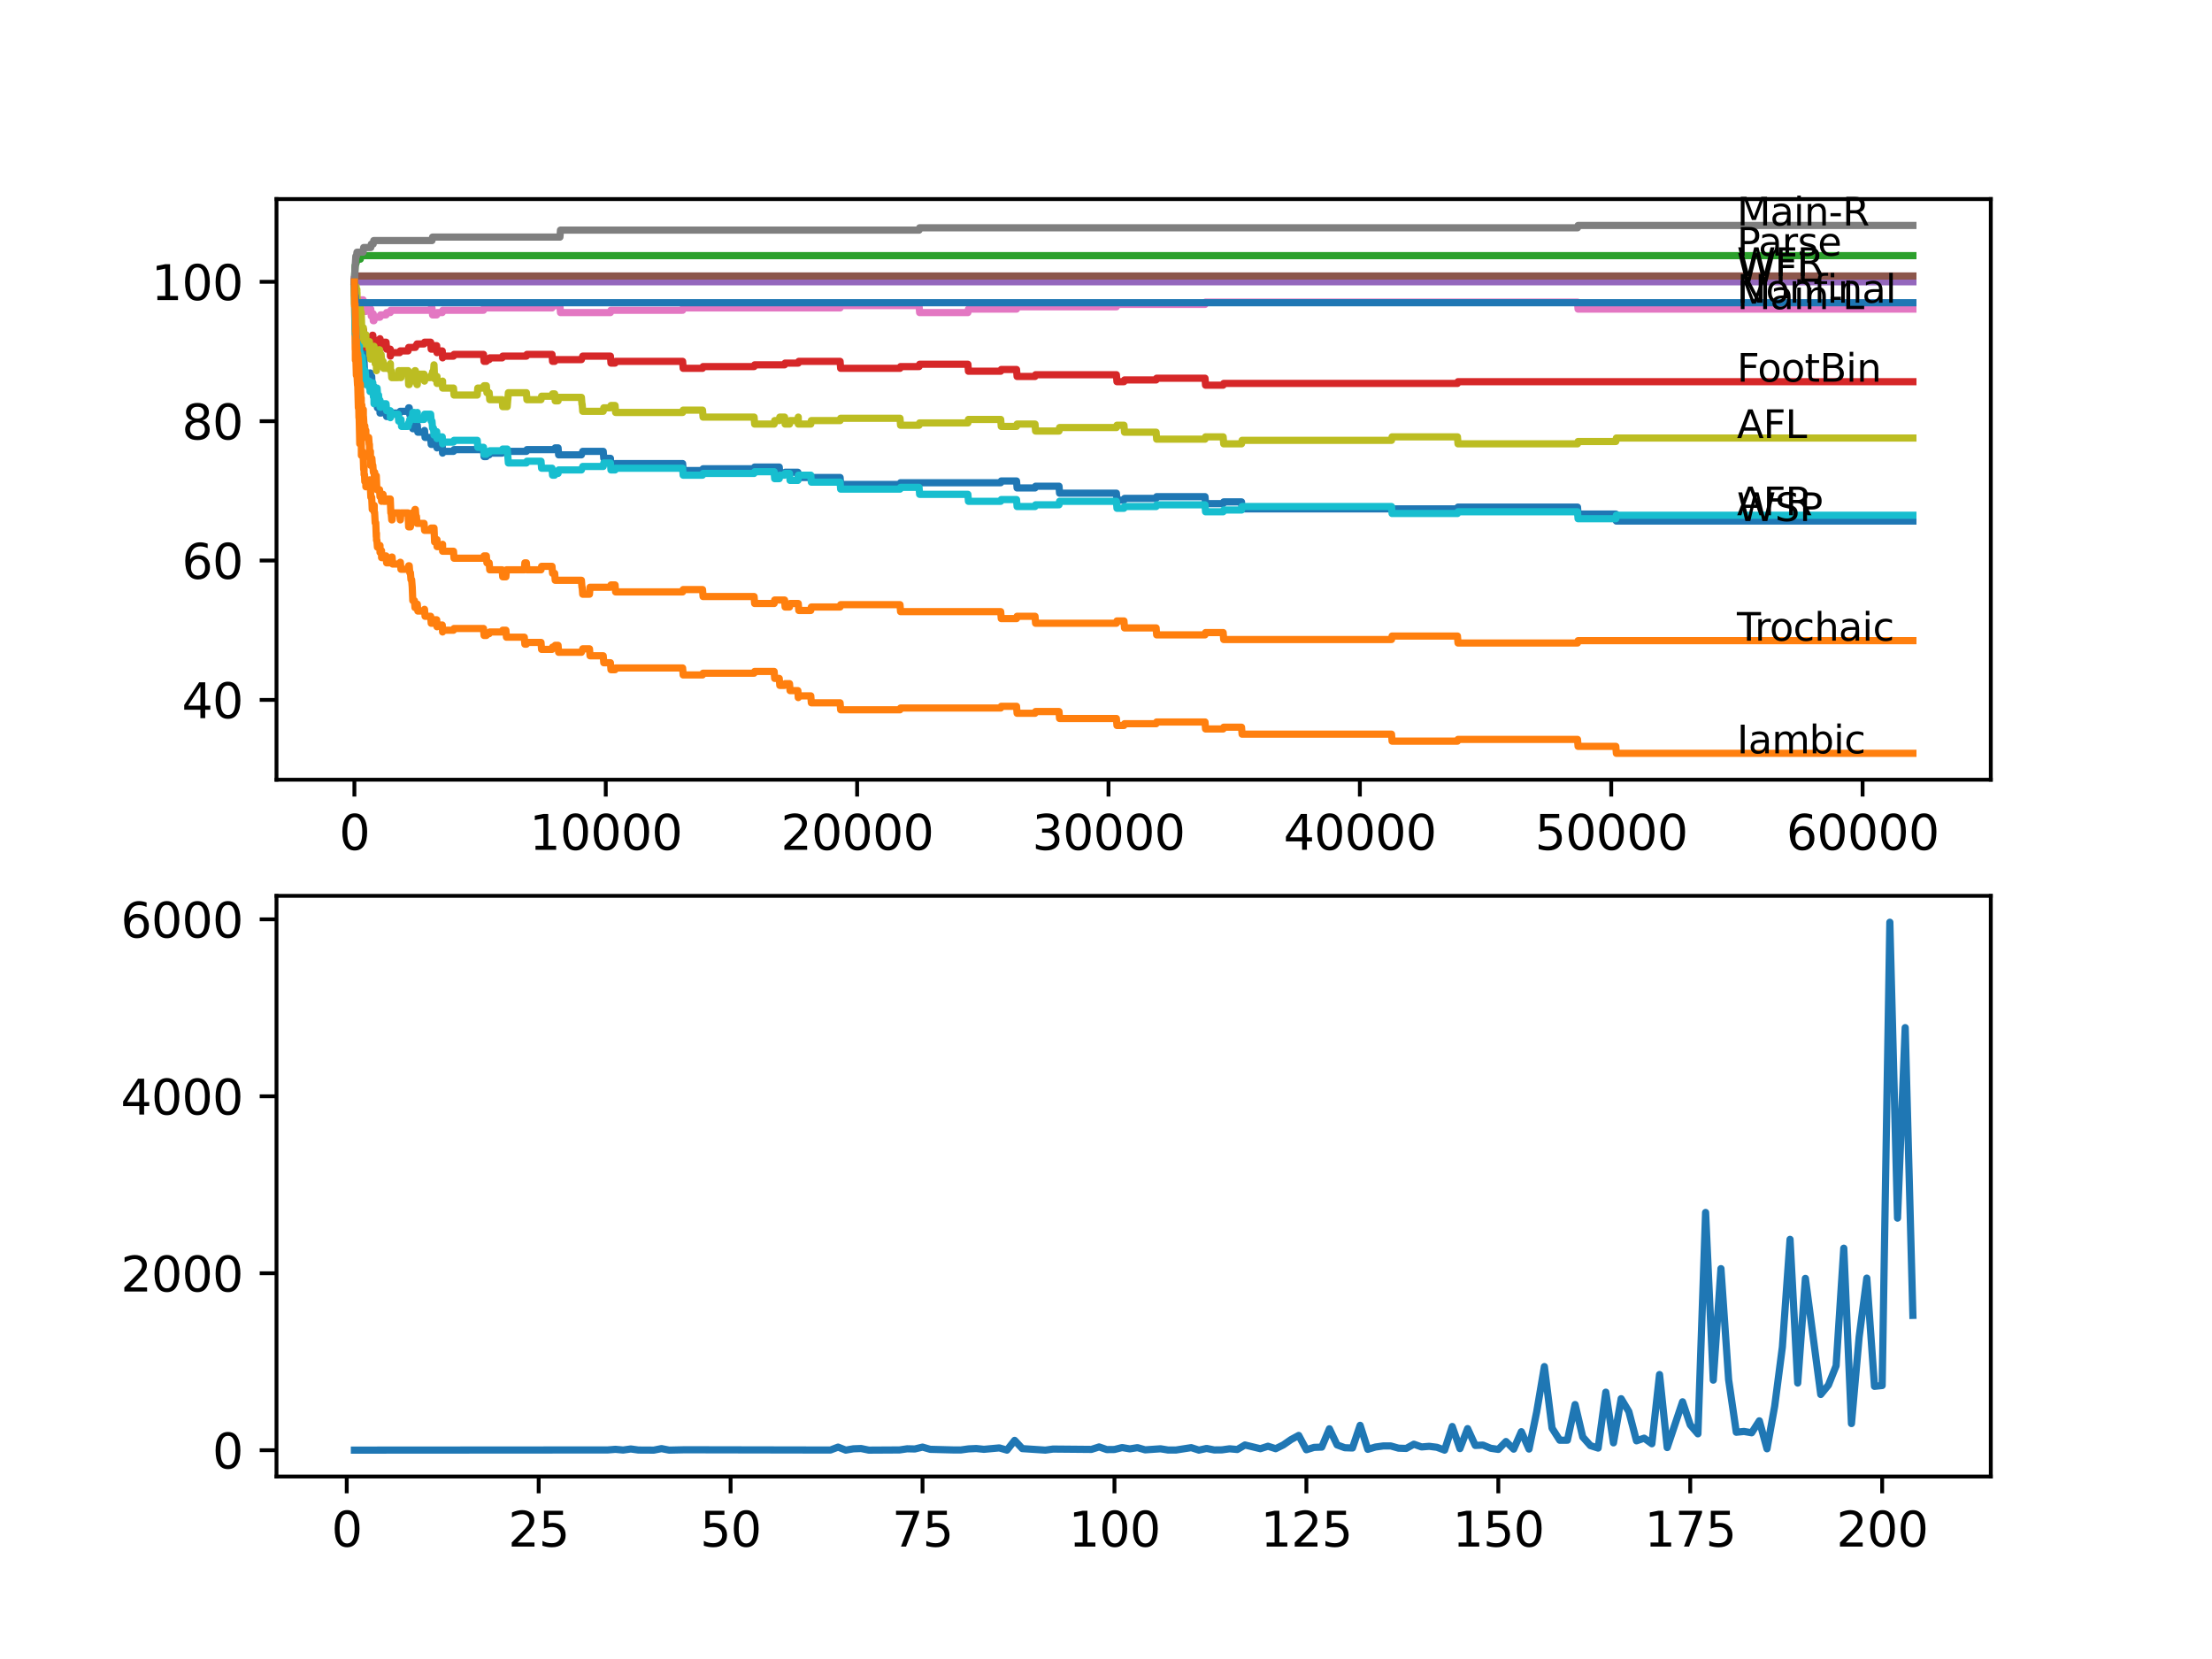 <?xml version="1.0" encoding="utf-8" standalone="no"?>
<!DOCTYPE svg PUBLIC "-//W3C//DTD SVG 1.1//EN"
  "http://www.w3.org/Graphics/SVG/1.1/DTD/svg11.dtd">
<svg xmlns:xlink="http://www.w3.org/1999/xlink" width="460.8pt" height="345.6pt" viewBox="0 0 460.8 345.6" xmlns="http://www.w3.org/2000/svg" version="1.1">
 <defs>
  <style type="text/css">*{stroke-linejoin: round; stroke-linecap: butt}</style>
 </defs>
 <g id="figure_1">
  <g id="patch_1">
   <path d="M 0 345.6 
L 460.8 345.6 
L 460.8 0 
L 0 0 
z
" style="fill: #ffffff"/>
  </g>
  <g id="axes_1">
   <g id="patch_2">
    <path d="M 57.6 162.432 
L 414.72 162.432 
L 414.72 41.472 
L 57.6 41.472 
z
" style="fill: #ffffff"/>
   </g>
   <g id="matplotlib.axis_1">
    <g id="xtick_1">
     <g id="line2d_1">
      <defs>
       <path id="mf2b08be4f3" d="M 0 0 
L 0 3.5 
" style="stroke: #000000; stroke-width: 0.8"/>
      </defs>
      <g>
       <use xlink:href="#mf2b08be4f3" x="73.827" y="162.432" style="stroke: #000000; stroke-width: 0.8"/>
      </g>
     </g>
     <g id="text_1">
      <!-- 0 -->
      <g transform="translate(70.646 177.03)scale(0.1 -0.1)">
       <defs>
        <path id="DejaVuSans-30" d="M 2034 4250 
Q 1547 4250 1301 3770 
Q 1056 3291 1056 2328 
Q 1056 1369 1301 889 
Q 1547 409 2034 409 
Q 2525 409 2770 889 
Q 3016 1369 3016 2328 
Q 3016 3291 2770 3770 
Q 2525 4250 2034 4250 
z
M 2034 4750 
Q 2819 4750 3233 4129 
Q 3647 3509 3647 2328 
Q 3647 1150 3233 529 
Q 2819 -91 2034 -91 
Q 1250 -91 836 529 
Q 422 1150 422 2328 
Q 422 3509 836 4129 
Q 1250 4750 2034 4750 
z
" transform="scale(0.016)"/>
       </defs>
       <use xlink:href="#DejaVuSans-30"/>
      </g>
     </g>
    </g>
    <g id="xtick_2">
     <g id="line2d_2">
      <g>
       <use xlink:href="#mf2b08be4f3" x="126.192" y="162.432" style="stroke: #000000; stroke-width: 0.8"/>
      </g>
     </g>
     <g id="text_2">
      <!-- 10000 -->
      <g transform="translate(110.286 177.03)scale(0.1 -0.1)">
       <defs>
        <path id="DejaVuSans-31" d="M 794 531 
L 1825 531 
L 1825 4091 
L 703 3866 
L 703 4441 
L 1819 4666 
L 2450 4666 
L 2450 531 
L 3481 531 
L 3481 0 
L 794 0 
L 794 531 
z
" transform="scale(0.016)"/>
       </defs>
       <use xlink:href="#DejaVuSans-31"/>
       <use xlink:href="#DejaVuSans-30" x="63.623"/>
       <use xlink:href="#DejaVuSans-30" x="127.246"/>
       <use xlink:href="#DejaVuSans-30" x="190.869"/>
       <use xlink:href="#DejaVuSans-30" x="254.492"/>
      </g>
     </g>
    </g>
    <g id="xtick_3">
     <g id="line2d_3">
      <g>
       <use xlink:href="#mf2b08be4f3" x="178.556" y="162.432" style="stroke: #000000; stroke-width: 0.8"/>
      </g>
     </g>
     <g id="text_3">
      <!-- 20000 -->
      <g transform="translate(162.65 177.03)scale(0.1 -0.1)">
       <defs>
        <path id="DejaVuSans-32" d="M 1228 531 
L 3431 531 
L 3431 0 
L 469 0 
L 469 531 
Q 828 903 1448 1529 
Q 2069 2156 2228 2338 
Q 2531 2678 2651 2914 
Q 2772 3150 2772 3378 
Q 2772 3750 2511 3984 
Q 2250 4219 1831 4219 
Q 1534 4219 1204 4116 
Q 875 4013 500 3803 
L 500 4441 
Q 881 4594 1212 4672 
Q 1544 4750 1819 4750 
Q 2544 4750 2975 4387 
Q 3406 4025 3406 3419 
Q 3406 3131 3298 2873 
Q 3191 2616 2906 2266 
Q 2828 2175 2409 1742 
Q 1991 1309 1228 531 
z
" transform="scale(0.016)"/>
       </defs>
       <use xlink:href="#DejaVuSans-32"/>
       <use xlink:href="#DejaVuSans-30" x="63.623"/>
       <use xlink:href="#DejaVuSans-30" x="127.246"/>
       <use xlink:href="#DejaVuSans-30" x="190.869"/>
       <use xlink:href="#DejaVuSans-30" x="254.492"/>
      </g>
     </g>
    </g>
    <g id="xtick_4">
     <g id="line2d_4">
      <g>
       <use xlink:href="#mf2b08be4f3" x="230.921" y="162.432" style="stroke: #000000; stroke-width: 0.8"/>
      </g>
     </g>
     <g id="text_4">
      <!-- 30000 -->
      <g transform="translate(215.015 177.03)scale(0.1 -0.1)">
       <defs>
        <path id="DejaVuSans-33" d="M 2597 2516 
Q 3050 2419 3304 2112 
Q 3559 1806 3559 1356 
Q 3559 666 3084 287 
Q 2609 -91 1734 -91 
Q 1441 -91 1130 -33 
Q 819 25 488 141 
L 488 750 
Q 750 597 1062 519 
Q 1375 441 1716 441 
Q 2309 441 2620 675 
Q 2931 909 2931 1356 
Q 2931 1769 2642 2001 
Q 2353 2234 1838 2234 
L 1294 2234 
L 1294 2753 
L 1863 2753 
Q 2328 2753 2575 2939 
Q 2822 3125 2822 3475 
Q 2822 3834 2567 4026 
Q 2313 4219 1838 4219 
Q 1578 4219 1281 4162 
Q 984 4106 628 3988 
L 628 4550 
Q 988 4650 1302 4700 
Q 1616 4750 1894 4750 
Q 2613 4750 3031 4423 
Q 3450 4097 3450 3541 
Q 3450 3153 3228 2886 
Q 3006 2619 2597 2516 
z
" transform="scale(0.016)"/>
       </defs>
       <use xlink:href="#DejaVuSans-33"/>
       <use xlink:href="#DejaVuSans-30" x="63.623"/>
       <use xlink:href="#DejaVuSans-30" x="127.246"/>
       <use xlink:href="#DejaVuSans-30" x="190.869"/>
       <use xlink:href="#DejaVuSans-30" x="254.492"/>
      </g>
     </g>
    </g>
    <g id="xtick_5">
     <g id="line2d_5">
      <g>
       <use xlink:href="#mf2b08be4f3" x="283.285" y="162.432" style="stroke: #000000; stroke-width: 0.8"/>
      </g>
     </g>
     <g id="text_5">
      <!-- 40000 -->
      <g transform="translate(267.379 177.03)scale(0.1 -0.1)">
       <defs>
        <path id="DejaVuSans-34" d="M 2419 4116 
L 825 1625 
L 2419 1625 
L 2419 4116 
z
M 2253 4666 
L 3047 4666 
L 3047 1625 
L 3713 1625 
L 3713 1100 
L 3047 1100 
L 3047 0 
L 2419 0 
L 2419 1100 
L 313 1100 
L 313 1709 
L 2253 4666 
z
" transform="scale(0.016)"/>
       </defs>
       <use xlink:href="#DejaVuSans-34"/>
       <use xlink:href="#DejaVuSans-30" x="63.623"/>
       <use xlink:href="#DejaVuSans-30" x="127.246"/>
       <use xlink:href="#DejaVuSans-30" x="190.869"/>
       <use xlink:href="#DejaVuSans-30" x="254.492"/>
      </g>
     </g>
    </g>
    <g id="xtick_6">
     <g id="line2d_6">
      <g>
       <use xlink:href="#mf2b08be4f3" x="335.65" y="162.432" style="stroke: #000000; stroke-width: 0.8"/>
      </g>
     </g>
     <g id="text_6">
      <!-- 50000 -->
      <g transform="translate(319.744 177.03)scale(0.1 -0.1)">
       <defs>
        <path id="DejaVuSans-35" d="M 691 4666 
L 3169 4666 
L 3169 4134 
L 1269 4134 
L 1269 2991 
Q 1406 3038 1543 3061 
Q 1681 3084 1819 3084 
Q 2600 3084 3056 2656 
Q 3513 2228 3513 1497 
Q 3513 744 3044 326 
Q 2575 -91 1722 -91 
Q 1428 -91 1123 -41 
Q 819 9 494 109 
L 494 744 
Q 775 591 1075 516 
Q 1375 441 1709 441 
Q 2250 441 2565 725 
Q 2881 1009 2881 1497 
Q 2881 1984 2565 2268 
Q 2250 2553 1709 2553 
Q 1456 2553 1204 2497 
Q 953 2441 691 2322 
L 691 4666 
z
" transform="scale(0.016)"/>
       </defs>
       <use xlink:href="#DejaVuSans-35"/>
       <use xlink:href="#DejaVuSans-30" x="63.623"/>
       <use xlink:href="#DejaVuSans-30" x="127.246"/>
       <use xlink:href="#DejaVuSans-30" x="190.869"/>
       <use xlink:href="#DejaVuSans-30" x="254.492"/>
      </g>
     </g>
    </g>
    <g id="xtick_7">
     <g id="line2d_7">
      <g>
       <use xlink:href="#mf2b08be4f3" x="388.014" y="162.432" style="stroke: #000000; stroke-width: 0.8"/>
      </g>
     </g>
     <g id="text_7">
      <!-- 60000 -->
      <g transform="translate(372.108 177.03)scale(0.1 -0.1)">
       <defs>
        <path id="DejaVuSans-36" d="M 2113 2584 
Q 1688 2584 1439 2293 
Q 1191 2003 1191 1497 
Q 1191 994 1439 701 
Q 1688 409 2113 409 
Q 2538 409 2786 701 
Q 3034 994 3034 1497 
Q 3034 2003 2786 2293 
Q 2538 2584 2113 2584 
z
M 3366 4563 
L 3366 3988 
Q 3128 4100 2886 4159 
Q 2644 4219 2406 4219 
Q 1781 4219 1451 3797 
Q 1122 3375 1075 2522 
Q 1259 2794 1537 2939 
Q 1816 3084 2150 3084 
Q 2853 3084 3261 2657 
Q 3669 2231 3669 1497 
Q 3669 778 3244 343 
Q 2819 -91 2113 -91 
Q 1303 -91 875 529 
Q 447 1150 447 2328 
Q 447 3434 972 4092 
Q 1497 4750 2381 4750 
Q 2619 4750 2861 4703 
Q 3103 4656 3366 4563 
z
" transform="scale(0.016)"/>
       </defs>
       <use xlink:href="#DejaVuSans-36"/>
       <use xlink:href="#DejaVuSans-30" x="63.623"/>
       <use xlink:href="#DejaVuSans-30" x="127.246"/>
       <use xlink:href="#DejaVuSans-30" x="190.869"/>
       <use xlink:href="#DejaVuSans-30" x="254.492"/>
      </g>
     </g>
    </g>
   </g>
   <g id="matplotlib.axis_2">
    <g id="ytick_1">
     <g id="line2d_8">
      <defs>
       <path id="m1ee375df63" d="M 0 0 
L -3.5 0 
" style="stroke: #000000; stroke-width: 0.8"/>
      </defs>
      <g>
       <use xlink:href="#m1ee375df63" x="57.6" y="145.804" style="stroke: #000000; stroke-width: 0.8"/>
      </g>
     </g>
     <g id="text_8">
      <!-- 40 -->
      <g transform="translate(37.875 149.604)scale(0.1 -0.1)">
       <use xlink:href="#DejaVuSans-34"/>
       <use xlink:href="#DejaVuSans-30" x="63.623"/>
      </g>
     </g>
    </g>
    <g id="ytick_2">
     <g id="line2d_9">
      <g>
       <use xlink:href="#m1ee375df63" x="57.6" y="116.771" style="stroke: #000000; stroke-width: 0.8"/>
      </g>
     </g>
     <g id="text_9">
      <!-- 60 -->
      <g transform="translate(37.875 120.57)scale(0.1 -0.1)">
       <use xlink:href="#DejaVuSans-36"/>
       <use xlink:href="#DejaVuSans-30" x="63.623"/>
      </g>
     </g>
    </g>
    <g id="ytick_3">
     <g id="line2d_10">
      <g>
       <use xlink:href="#m1ee375df63" x="57.6" y="87.738" style="stroke: #000000; stroke-width: 0.8"/>
      </g>
     </g>
     <g id="text_10">
      <!-- 80 -->
      <g transform="translate(37.875 91.537)scale(0.1 -0.1)">
       <defs>
        <path id="DejaVuSans-38" d="M 2034 2216 
Q 1584 2216 1326 1975 
Q 1069 1734 1069 1313 
Q 1069 891 1326 650 
Q 1584 409 2034 409 
Q 2484 409 2743 651 
Q 3003 894 3003 1313 
Q 3003 1734 2745 1975 
Q 2488 2216 2034 2216 
z
M 1403 2484 
Q 997 2584 770 2862 
Q 544 3141 544 3541 
Q 544 4100 942 4425 
Q 1341 4750 2034 4750 
Q 2731 4750 3128 4425 
Q 3525 4100 3525 3541 
Q 3525 3141 3298 2862 
Q 3072 2584 2669 2484 
Q 3125 2378 3379 2068 
Q 3634 1759 3634 1313 
Q 3634 634 3220 271 
Q 2806 -91 2034 -91 
Q 1263 -91 848 271 
Q 434 634 434 1313 
Q 434 1759 690 2068 
Q 947 2378 1403 2484 
z
M 1172 3481 
Q 1172 3119 1398 2916 
Q 1625 2713 2034 2713 
Q 2441 2713 2670 2916 
Q 2900 3119 2900 3481 
Q 2900 3844 2670 4047 
Q 2441 4250 2034 4250 
Q 1625 4250 1398 4047 
Q 1172 3844 1172 3481 
z
" transform="scale(0.016)"/>
       </defs>
       <use xlink:href="#DejaVuSans-38"/>
       <use xlink:href="#DejaVuSans-30" x="63.623"/>
      </g>
     </g>
    </g>
    <g id="ytick_4">
     <g id="line2d_11">
      <g>
       <use xlink:href="#m1ee375df63" x="57.6" y="58.704" style="stroke: #000000; stroke-width: 0.8"/>
      </g>
     </g>
     <g id="text_11">
      <!-- 100 -->
      <g transform="translate(31.512 62.504)scale(0.1 -0.1)">
       <use xlink:href="#DejaVuSans-31"/>
       <use xlink:href="#DejaVuSans-30" x="63.623"/>
       <use xlink:href="#DejaVuSans-30" x="127.246"/>
      </g>
     </g>
    </g>
   </g>
   <g id="line2d_12">
    <path d="M 73.833 58.221 
L 73.848 57.858 
L 73.885 59.672 
L 73.922 59.672 
L 73.932 59.672 
L 74.047 65.116 
L 74.058 64.39 
L 74.084 64.39 
L 74.11 63.664 
L 74.157 67.293 
L 74.173 67.293 
L 74.184 67.293 
L 74.199 66.81 
L 74.205 68.261 
L 74.288 67.535 
L 74.346 67.535 
L 74.367 67.173 
L 74.372 68.624 
L 74.445 68.261 
L 74.466 68.261 
L 74.587 66.81 
L 74.65 69.713 
L 74.702 69.35 
L 74.723 69.35 
L 74.812 68.987 
L 74.733 70.439 
L 74.817 70.439 
L 74.843 70.439 
L 74.969 74.794 
L 75.058 74.794 
L 75.178 73.342 
L 75.247 73.342 
L 75.278 72.616 
L 75.283 74.068 
L 75.351 73.705 
L 75.377 73.705 
L 75.493 73.342 
L 75.686 73.342 
L 75.728 72.616 
L 75.749 75.52 
L 75.77 75.157 
L 75.838 75.157 
L 75.959 78.06 
L 75.99 78.06 
L 76.105 77.697 
L 76.21 77.697 
L 76.215 79.149 
L 76.32 78.786 
L 76.797 78.786 
L 76.912 78.423 
L 76.959 78.423 
L 77.079 77.697 
L 77.142 77.697 
L 77.168 79.149 
L 77.252 78.423 
L 77.43 78.423 
L 77.545 80.963 
L 77.917 80.963 
L 77.954 80.6 
L 77.959 82.052 
L 78.011 82.052 
L 78.048 82.052 
L 78.169 81.326 
L 78.278 81.326 
L 78.388 82.778 
L 78.425 82.052 
L 78.43 83.504 
L 78.488 83.504 
L 78.509 83.504 
L 78.624 84.955 
L 79.069 84.955 
L 79.158 84.593 
L 79.163 86.044 
L 79.394 86.044 
L 79.509 85.681 
L 79.797 85.681 
L 79.912 85.318 
L 80.425 85.318 
L 80.541 86.77 
L 81.326 86.77 
L 81.441 86.407 
L 81.494 86.407 
L 81.609 86.044 
L 83.258 86.044 
L 83.374 85.681 
L 85.007 85.681 
L 85.128 84.955 
L 85.248 84.955 
L 85.363 86.407 
L 85.871 86.407 
L 85.992 89.31 
L 86.526 89.31 
L 86.641 88.948 
L 86.756 88.948 
L 86.871 88.585 
L 86.929 88.585 
L 87.044 90.036 
L 88.338 90.036 
L 88.432 89.673 
L 88.547 91.125 
L 89.71 91.125 
L 89.825 92.577 
L 90.411 92.577 
L 90.532 91.851 
L 90.972 91.851 
L 91.034 93.302 
L 91.082 92.94 
L 92.129 92.94 
L 92.197 94.391 
L 92.239 94.028 
L 94.47 94.028 
L 94.585 93.665 
L 100.722 93.665 
L 100.837 95.117 
L 101.314 95.117 
L 101.429 94.754 
L 101.905 94.754 
L 102.021 94.391 
L 104.607 94.391 
L 104.723 94.028 
L 109.655 94.028 
L 109.77 93.665 
L 115.546 93.665 
L 115.661 93.302 
L 116.258 93.302 
L 116.374 94.754 
L 121.118 94.754 
L 121.233 94.391 
L 121.275 94.391 
L 121.39 94.028 
L 125.663 94.028 
L 125.778 95.48 
L 127.161 95.48 
L 127.276 96.932 
L 128.129 96.932 
L 128.245 96.569 
L 142.2 96.569 
L 142.315 98.02 
L 146.347 98.02 
L 146.462 97.657 
L 157.092 97.657 
L 157.207 97.295 
L 162.329 97.295 
L 162.444 98.746 
L 163.439 98.746 
L 163.554 98.383 
L 166.209 98.383 
L 166.293 99.835 
L 166.319 99.472 
L 175.006 99.472 
L 175.121 100.924 
L 187.485 100.924 
L 187.6 100.561 
L 208.462 100.561 
L 208.577 100.198 
L 211.761 100.198 
L 211.876 101.65 
L 215.615 101.65 
L 215.73 101.287 
L 220.61 101.287 
L 220.726 102.738 
L 232.565 102.738 
L 232.68 104.19 
L 234.141 104.19 
L 234.257 103.827 
L 240.839 103.827 
L 240.954 103.464 
L 251.024 103.464 
L 251.139 104.916 
L 254.804 104.916 
L 254.92 104.553 
L 258.632 104.553 
L 258.747 106.005 
L 303.613 106.005 
L 303.729 105.642 
L 328.623 105.642 
L 328.738 107.093 
L 336.603 107.093 
L 336.718 108.545 
L 398.487 108.545 
L 398.487 108.545 
" clip-path="url(#p3c5448d3c4)" style="fill: none; stroke: #1f77b4; stroke-width: 1.5; stroke-linecap: square"/>
   </g>
   <g id="line2d_13">
    <path d="M 73.833 60.156 
L 73.848 60.156 
L 74 72.858 
L 74.011 72.858 
L 74.021 72.132 
L 74.032 75.036 
L 74.11 73.584 
L 74.236 78.181 
L 74.252 78.181 
L 74.335 76.971 
L 74.341 78.423 
L 74.362 78.06 
L 74.367 78.06 
L 74.482 80.238 
L 74.529 80.238 
L 74.65 84.955 
L 74.655 84.593 
L 74.723 84.593 
L 74.728 84.23 
L 74.775 87.012 
L 74.801 86.649 
L 74.812 86.649 
L 74.943 92.456 
L 75.058 92.456 
L 75.173 91.246 
L 75.247 91.246 
L 75.262 90.52 
L 75.283 94.875 
L 75.309 94.512 
L 75.377 94.512 
L 75.493 94.149 
L 75.634 94.149 
L 75.755 97.778 
L 75.76 97.778 
L 75.838 97.416 
L 75.844 98.867 
L 75.854 98.867 
L 75.938 98.867 
L 75.99 100.319 
L 76.048 99.956 
L 76.21 99.956 
L 76.215 101.408 
L 76.32 101.045 
L 76.797 101.045 
L 76.912 100.682 
L 76.959 100.682 
L 77.016 99.956 
L 77.022 101.408 
L 77.058 101.408 
L 77.142 101.408 
L 77.257 103.585 
L 77.43 103.585 
L 77.545 106.126 
L 77.666 106.126 
L 77.781 105.642 
L 77.917 105.642 
L 77.954 105.279 
L 77.959 106.73 
L 78.011 106.73 
L 78.038 106.73 
L 78.153 108.908 
L 78.278 108.908 
L 78.388 111.811 
L 78.394 111.448 
L 78.404 111.448 
L 78.425 111.085 
L 78.43 112.537 
L 78.498 112.537 
L 78.509 112.537 
L 78.624 113.989 
L 79.069 113.989 
L 79.158 113.626 
L 79.163 115.077 
L 79.394 115.077 
L 79.483 114.715 
L 79.488 116.166 
L 79.797 116.166 
L 79.912 115.803 
L 80.425 115.803 
L 80.541 117.255 
L 81.3 117.255 
L 81.415 116.408 
L 81.494 116.408 
L 81.609 116.045 
L 81.677 116.045 
L 81.792 117.497 
L 83.258 117.497 
L 83.374 117.134 
L 83.405 117.134 
L 83.52 118.586 
L 85.007 118.586 
L 85.128 117.86 
L 85.248 117.86 
L 85.363 119.311 
L 85.5 119.311 
L 85.615 120.763 
L 85.751 120.763 
L 85.866 122.215 
L 85.871 122.215 
L 85.992 125.118 
L 86.332 125.118 
L 86.447 126.57 
L 86.526 126.57 
L 86.641 126.207 
L 86.756 126.207 
L 86.871 125.844 
L 86.929 125.844 
L 87.044 127.296 
L 88.338 127.296 
L 88.432 126.933 
L 88.547 128.384 
L 89.71 128.384 
L 89.825 129.836 
L 90.411 129.836 
L 90.532 129.11 
L 90.972 129.11 
L 91.034 130.562 
L 91.082 130.199 
L 92.129 130.199 
L 92.197 131.651 
L 92.239 131.288 
L 94.47 131.288 
L 94.585 130.925 
L 100.722 130.925 
L 100.837 132.376 
L 101.314 132.376 
L 101.429 132.014 
L 101.905 132.014 
L 102.021 131.651 
L 104.607 131.651 
L 104.723 131.288 
L 105.388 131.288 
L 105.503 132.739 
L 109.221 132.739 
L 109.336 134.191 
L 109.655 134.191 
L 109.77 133.828 
L 112.703 133.828 
L 112.818 135.28 
L 114.991 135.28 
L 115.106 134.796 
L 115.546 134.796 
L 115.661 134.433 
L 116.258 134.433 
L 116.374 135.885 
L 121.118 135.885 
L 121.233 135.522 
L 121.275 135.522 
L 121.39 135.159 
L 122.799 135.159 
L 122.914 136.611 
L 125.663 136.611 
L 125.778 138.062 
L 127.161 138.062 
L 127.276 139.514 
L 128.129 139.514 
L 128.245 139.151 
L 142.2 139.151 
L 142.315 140.603 
L 146.347 140.603 
L 146.462 140.24 
L 157.092 140.24 
L 157.207 139.877 
L 161.266 139.877 
L 161.381 141.328 
L 162.329 141.328 
L 162.444 142.78 
L 163.439 142.78 
L 163.554 142.417 
L 164.47 142.417 
L 164.586 143.869 
L 166.209 143.869 
L 166.293 145.32 
L 166.319 144.958 
L 168.9 144.958 
L 169.016 146.409 
L 175.006 146.409 
L 175.121 147.861 
L 187.485 147.861 
L 187.6 147.498 
L 208.462 147.498 
L 208.577 147.135 
L 211.761 147.135 
L 211.876 148.587 
L 215.615 148.587 
L 215.73 148.224 
L 220.61 148.224 
L 220.726 149.675 
L 232.565 149.675 
L 232.68 151.127 
L 234.141 151.127 
L 234.257 150.764 
L 240.839 150.764 
L 240.954 150.401 
L 251.024 150.401 
L 251.139 151.853 
L 254.804 151.853 
L 254.92 151.49 
L 258.632 151.49 
L 258.747 152.942 
L 289.878 152.942 
L 289.993 154.393 
L 303.613 154.393 
L 303.729 154.03 
L 328.623 154.03 
L 328.738 155.482 
L 336.603 155.482 
L 336.718 156.934 
L 398.487 156.934 
L 398.487 156.934 
" clip-path="url(#p3c5448d3c4)" style="fill: none; stroke: #ff7f0e; stroke-width: 1.5; stroke-linecap: square"/>
   </g>
   <g id="line2d_14">
    <path d="M 73.833 58.221 
L 73.985 55.317 
L 74.016 55.317 
L 74.131 54.833 
L 74.184 54.833 
L 74.299 54.349 
L 74.346 54.349 
L 74.461 53.987 
L 75.063 53.987 
L 75.178 53.261 
L 398.487 53.261 
L 398.487 53.261 
" clip-path="url(#p3c5448d3c4)" style="fill: none; stroke: #2ca02c; stroke-width: 1.5; stroke-linecap: square"/>
   </g>
   <g id="line2d_15">
    <path d="M 73.833 58.704 
L 73.864 58.704 
L 73.88 61.608 
L 73.979 60.398 
L 74.016 60.398 
L 74.136 63.301 
L 74.252 63.301 
L 74.372 66.205 
L 74.493 65.479 
L 74.503 65.479 
L 74.566 66.931 
L 74.613 66.568 
L 74.644 66.568 
L 74.76 68.745 
L 74.765 68.745 
L 74.875 68.019 
L 74.99 69.471 
L 75.147 69.471 
L 75.247 70.923 
L 75.257 70.197 
L 75.294 70.197 
L 75.414 69.471 
L 75.686 69.471 
L 75.728 68.745 
L 75.749 71.648 
L 75.77 71.286 
L 75.99 71.286 
L 76.105 70.923 
L 76.21 70.923 
L 76.215 72.374 
L 76.32 72.011 
L 76.797 72.011 
L 76.912 71.648 
L 76.959 71.648 
L 77.079 70.923 
L 77.168 70.923 
L 77.289 70.197 
L 77.467 70.197 
L 77.582 69.834 
L 77.666 69.834 
L 77.781 71.286 
L 77.896 71.286 
L 77.917 72.737 
L 78.006 72.374 
L 78.048 72.374 
L 78.169 71.648 
L 78.388 71.648 
L 78.509 70.923 
L 79.069 70.923 
L 79.158 70.56 
L 79.163 72.011 
L 79.394 72.011 
L 79.509 71.648 
L 79.797 71.648 
L 79.912 71.286 
L 80.425 71.286 
L 80.541 72.737 
L 81.3 72.737 
L 81.326 74.189 
L 81.41 73.826 
L 81.494 73.826 
L 81.609 73.463 
L 83.258 73.463 
L 83.374 73.1 
L 85.007 73.1 
L 85.128 72.374 
L 86.526 72.374 
L 86.641 72.011 
L 86.756 72.011 
L 86.871 71.648 
L 88.338 71.648 
L 88.453 71.286 
L 89.71 71.286 
L 89.825 72.737 
L 90.411 72.737 
L 90.532 72.011 
L 90.972 72.011 
L 91.034 73.463 
L 91.082 73.1 
L 92.129 73.1 
L 92.197 74.552 
L 92.239 74.189 
L 94.47 74.189 
L 94.585 73.826 
L 100.722 73.826 
L 100.837 75.278 
L 101.314 75.278 
L 101.429 74.915 
L 101.905 74.915 
L 102.021 74.552 
L 104.607 74.552 
L 104.723 74.189 
L 109.655 74.189 
L 109.77 73.826 
L 114.991 73.826 
L 115.106 75.278 
L 115.546 75.278 
L 115.661 74.915 
L 121.118 74.915 
L 121.233 74.552 
L 121.275 74.552 
L 121.39 74.189 
L 127.161 74.189 
L 127.276 75.641 
L 128.129 75.641 
L 128.245 75.278 
L 142.2 75.278 
L 142.315 76.729 
L 146.347 76.729 
L 146.462 76.366 
L 157.092 76.366 
L 157.207 76.003 
L 163.439 76.003 
L 163.554 75.641 
L 166.293 75.641 
L 166.408 75.278 
L 175.006 75.278 
L 175.121 76.729 
L 187.485 76.729 
L 187.6 76.366 
L 191.459 76.366 
L 191.574 75.883 
L 201.628 75.883 
L 201.743 77.334 
L 208.462 77.334 
L 208.577 76.971 
L 211.761 76.971 
L 211.876 78.423 
L 215.615 78.423 
L 215.73 78.06 
L 232.565 78.06 
L 232.68 79.512 
L 234.141 79.512 
L 234.257 79.149 
L 240.839 79.149 
L 240.954 78.786 
L 251.024 78.786 
L 251.139 80.238 
L 254.804 80.238 
L 254.92 79.875 
L 303.613 79.875 
L 303.729 79.512 
L 398.487 79.512 
L 398.487 79.512 
" clip-path="url(#p3c5448d3c4)" style="fill: none; stroke: #d62728; stroke-width: 1.5; stroke-linecap: square"/>
   </g>
   <g id="line2d_16">
    <path d="M 73.833 58.704 
L 398.487 58.704 
L 398.487 58.704 
" clip-path="url(#p3c5448d3c4)" style="fill: none; stroke: #9467bd; stroke-width: 1.5; stroke-linecap: square"/>
   </g>
   <g id="line2d_17">
    <path d="M 73.833 58.704 
L 73.953 57.979 
L 74.016 57.979 
L 74.131 57.495 
L 398.487 57.495 
L 398.487 57.495 
" clip-path="url(#p3c5448d3c4)" style="fill: none; stroke: #8c564b; stroke-width: 1.5; stroke-linecap: square"/>
   </g>
   <g id="line2d_18">
    <path d="M 73.833 58.221 
L 73.958 62.938 
L 73.969 62.938 
L 74.006 61.971 
L 74.021 64.874 
L 74.063 64.39 
L 74.11 64.39 
L 74.241 62.697 
L 74.252 62.697 
L 74.372 65.6 
L 74.503 65.6 
L 74.618 64.874 
L 74.644 64.874 
L 74.765 63.906 
L 74.812 63.906 
L 74.932 62.938 
L 75.147 62.938 
L 75.262 62.455 
L 75.634 62.455 
L 75.749 64.874 
L 76.21 64.874 
L 76.325 64.39 
L 77.236 64.39 
L 77.352 65.842 
L 77.666 65.842 
L 77.744 65.358 
L 77.75 66.81 
L 77.765 66.81 
L 77.896 66.81 
L 78.011 66.084 
L 79.158 66.084 
L 79.273 65.6 
L 80.425 65.6 
L 80.541 65.116 
L 81.3 65.116 
L 81.415 64.632 
L 89.71 64.632 
L 89.825 64.148 
L 89.992 64.148 
L 90.108 65.6 
L 90.972 65.6 
L 91.087 65.116 
L 92.129 65.116 
L 92.244 64.632 
L 100.722 64.632 
L 100.837 64.148 
L 114.991 64.148 
L 115.106 63.664 
L 116.641 63.664 
L 116.756 65.116 
L 127.161 65.116 
L 127.276 64.632 
L 142.2 64.632 
L 142.315 64.148 
L 175.006 64.148 
L 175.121 63.664 
L 191.459 63.664 
L 191.574 65.116 
L 201.628 65.116 
L 201.743 64.39 
L 211.761 64.39 
L 211.876 63.906 
L 232.565 63.906 
L 232.68 63.422 
L 251.024 63.422 
L 251.139 62.938 
L 328.623 62.938 
L 328.738 64.39 
L 398.487 64.39 
L 398.487 64.39 
" clip-path="url(#p3c5448d3c4)" style="fill: none; stroke: #e377c2; stroke-width: 1.5; stroke-linecap: square"/>
   </g>
   <g id="line2d_19">
    <path d="M 73.833 58.704 
L 73.99 55.317 
L 74.006 55.317 
L 74.121 53.382 
L 74.252 53.382 
L 74.367 52.535 
L 75.634 52.535 
L 75.755 51.567 
L 77.236 51.567 
L 77.352 50.841 
L 77.744 50.841 
L 77.86 50.115 
L 89.992 50.115 
L 90.108 49.39 
L 116.641 49.39 
L 116.756 47.938 
L 191.459 47.938 
L 191.574 47.454 
L 328.623 47.454 
L 328.738 46.97 
L 398.487 46.97 
L 398.487 46.97 
" clip-path="url(#p3c5448d3c4)" style="fill: none; stroke: #7f7f7f; stroke-width: 1.5; stroke-linecap: square"/>
   </g>
   <g id="line2d_20">
    <path d="M 73.833 60.156 
L 73.869 63.301 
L 73.948 62.213 
L 73.953 62.213 
L 74.016 60.761 
L 73.969 63.18 
L 74.074 61.003 
L 74.11 61.003 
L 74.184 59.672 
L 74.189 61.124 
L 74.22 60.761 
L 74.252 60.761 
L 74.346 60.277 
L 74.351 61.729 
L 74.367 61.729 
L 74.372 61.003 
L 74.377 62.455 
L 74.466 62.455 
L 74.582 64.632 
L 74.587 64.632 
L 74.655 64.874 
L 74.702 63.422 
L 74.723 63.422 
L 74.812 66.568 
L 74.843 66.084 
L 74.964 64.148 
L 75.063 64.148 
L 75.147 65.6 
L 75.173 65.116 
L 75.247 65.116 
L 75.367 68.745 
L 75.377 68.745 
L 75.451 70.197 
L 75.487 68.745 
L 75.634 68.745 
L 75.686 68.261 
L 75.692 69.713 
L 75.718 69.713 
L 75.833 71.648 
L 75.838 71.648 
L 75.959 70.197 
L 75.99 70.197 
L 76.074 71.648 
L 76.1 70.197 
L 76.21 70.197 
L 76.215 69.713 
L 76.221 71.165 
L 76.31 71.165 
L 76.797 71.165 
L 76.891 72.616 
L 76.907 71.165 
L 76.959 71.165 
L 77.079 74.068 
L 77.085 74.068 
L 77.168 71.89 
L 77.189 74.794 
L 77.236 74.794 
L 77.352 74.068 
L 77.43 74.068 
L 77.467 73.342 
L 77.472 74.794 
L 77.54 74.068 
L 77.666 74.068 
L 77.786 72.858 
L 77.896 72.858 
L 77.917 72.132 
L 77.922 73.584 
L 78.006 72.858 
L 78.048 72.858 
L 78.169 75.762 
L 78.278 75.762 
L 78.388 74.31 
L 78.425 77.213 
L 78.504 76.487 
L 78.509 76.487 
L 78.635 74.31 
L 78.86 74.31 
L 78.975 72.858 
L 79.069 72.858 
L 79.158 74.31 
L 79.179 73.826 
L 79.394 73.826 
L 79.509 75.278 
L 79.797 75.278 
L 79.912 76.729 
L 80.425 76.729 
L 80.541 76.245 
L 81.3 76.245 
L 81.326 75.762 
L 81.331 77.213 
L 81.399 77.213 
L 81.494 77.213 
L 81.609 78.665 
L 82.944 78.665 
L 83.059 77.213 
L 83.258 77.213 
L 83.374 78.665 
L 83.536 78.665 
L 83.651 77.213 
L 85.007 77.213 
L 85.128 80.117 
L 85.248 80.117 
L 85.363 79.391 
L 85.871 79.391 
L 85.992 77.939 
L 86.332 77.939 
L 86.447 77.213 
L 86.526 77.213 
L 86.641 78.665 
L 86.756 78.665 
L 86.871 80.117 
L 86.929 80.117 
L 87.055 77.939 
L 88.338 77.939 
L 88.432 79.391 
L 88.448 78.665 
L 89.71 78.665 
L 89.825 78.181 
L 89.992 78.181 
L 90.108 77.455 
L 90.296 77.455 
L 90.411 76.003 
L 90.532 78.907 
L 90.972 78.907 
L 91.034 78.423 
L 91.04 79.875 
L 91.071 79.875 
L 92.129 79.875 
L 92.197 79.391 
L 92.202 80.842 
L 92.228 80.842 
L 94.47 80.842 
L 94.585 82.294 
L 99.418 82.294 
L 99.533 80.842 
L 100.722 80.842 
L 100.837 80.358 
L 101.314 80.358 
L 101.429 81.81 
L 101.905 81.81 
L 102.021 83.262 
L 104.607 83.262 
L 104.723 84.713 
L 105.66 84.713 
L 105.775 83.262 
L 105.786 83.262 
L 105.901 81.81 
L 109.655 81.81 
L 109.77 83.262 
L 112.703 83.262 
L 112.818 82.536 
L 114.991 82.536 
L 115.106 82.052 
L 115.546 82.052 
L 115.661 83.504 
L 116.258 83.504 
L 116.374 82.778 
L 121.118 82.778 
L 121.233 84.23 
L 121.275 84.23 
L 121.39 85.681 
L 125.663 85.681 
L 125.778 84.955 
L 127.161 84.955 
L 127.276 84.472 
L 128.129 84.472 
L 128.245 85.923 
L 142.2 85.923 
L 142.315 85.439 
L 146.347 85.439 
L 146.462 86.891 
L 157.092 86.891 
L 157.207 88.343 
L 161.266 88.343 
L 161.381 87.617 
L 162.329 87.617 
L 162.444 86.891 
L 163.439 86.891 
L 163.554 88.343 
L 164.47 88.343 
L 164.586 87.617 
L 166.209 87.617 
L 166.293 86.891 
L 166.298 88.343 
L 166.314 88.343 
L 168.9 88.343 
L 169.016 87.617 
L 175.006 87.617 
L 175.121 87.133 
L 187.485 87.133 
L 187.6 88.585 
L 191.459 88.585 
L 191.574 88.101 
L 201.628 88.101 
L 201.743 87.375 
L 208.462 87.375 
L 208.577 88.827 
L 211.761 88.827 
L 211.876 88.343 
L 215.615 88.343 
L 215.73 89.794 
L 220.61 89.794 
L 220.726 89.068 
L 232.565 89.068 
L 232.68 88.585 
L 234.141 88.585 
L 234.257 90.036 
L 240.839 90.036 
L 240.954 91.488 
L 251.024 91.488 
L 251.139 91.004 
L 254.804 91.004 
L 254.92 92.456 
L 258.632 92.456 
L 258.747 91.73 
L 289.878 91.73 
L 289.993 91.004 
L 303.613 91.004 
L 303.729 92.456 
L 328.623 92.456 
L 328.738 91.972 
L 336.603 91.972 
L 336.718 91.246 
L 398.487 91.246 
L 398.487 91.246 
" clip-path="url(#p3c5448d3c4)" style="fill: none; stroke: #bcbd22; stroke-width: 1.5; stroke-linecap: square"/>
   </g>
   <g id="line2d_21">
    <path d="M 73.833 60.156 
L 73.953 68.503 
L 73.969 67.656 
L 73.985 66.689 
L 74.021 69.592 
L 74.068 68.382 
L 74.11 68.382 
L 74.115 68.019 
L 74.189 70.439 
L 74.199 70.439 
L 74.252 70.076 
L 74.257 71.528 
L 74.294 71.528 
L 74.346 71.528 
L 74.367 72.979 
L 74.456 71.89 
L 74.466 71.89 
L 74.503 71.528 
L 74.508 72.979 
L 74.561 72.979 
L 74.566 72.979 
L 74.644 71.89 
L 74.65 73.342 
L 74.665 72.979 
L 74.765 74.794 
L 74.781 74.431 
L 74.796 74.431 
L 74.875 72.132 
L 74.917 73.584 
L 75.063 73.584 
L 75.184 76.487 
L 75.247 76.487 
L 75.388 74.31 
L 75.451 74.31 
L 75.566 75.762 
L 75.634 75.762 
L 75.755 79.391 
L 75.76 79.391 
L 75.885 78.302 
L 75.938 78.302 
L 76.053 77.213 
L 76.074 77.213 
L 76.189 78.665 
L 76.21 78.665 
L 76.215 80.117 
L 76.32 79.754 
L 76.797 79.754 
L 76.891 79.391 
L 76.959 80.842 
L 77.001 80.479 
L 77.011 80.479 
L 77.085 80.117 
L 77.09 81.568 
L 77.106 81.568 
L 77.142 81.568 
L 77.236 80.117 
L 77.252 81.568 
L 77.43 81.568 
L 77.551 79.754 
L 77.666 79.754 
L 77.786 82.657 
L 77.896 82.657 
L 77.917 84.109 
L 78.006 83.02 
L 78.048 83.02 
L 78.169 82.294 
L 78.278 82.294 
L 78.284 81.568 
L 78.289 83.02 
L 78.383 83.02 
L 78.388 83.02 
L 78.53 80.842 
L 78.551 80.842 
L 78.666 82.294 
L 78.86 82.294 
L 78.975 83.746 
L 79.069 83.746 
L 79.158 83.383 
L 79.163 84.834 
L 79.394 84.834 
L 79.509 84.472 
L 79.797 84.472 
L 79.912 84.109 
L 80.425 84.109 
L 80.541 85.56 
L 81.3 85.56 
L 81.326 87.012 
L 81.41 86.649 
L 81.494 86.649 
L 81.609 86.286 
L 82.944 86.286 
L 83.059 87.738 
L 83.258 87.738 
L 83.374 87.375 
L 83.536 87.375 
L 83.651 88.827 
L 85.007 88.827 
L 85.128 88.101 
L 85.248 88.101 
L 85.363 87.375 
L 85.871 87.375 
L 85.992 85.923 
L 86.332 85.923 
L 86.447 87.375 
L 86.526 87.375 
L 86.641 87.012 
L 86.756 87.012 
L 86.871 86.649 
L 86.929 86.649 
L 86.934 85.923 
L 86.94 87.375 
L 87.034 87.375 
L 88.338 87.375 
L 88.463 86.286 
L 89.71 86.286 
L 89.825 87.738 
L 89.992 87.738 
L 90.108 89.189 
L 90.296 89.189 
L 90.411 90.641 
L 90.532 89.915 
L 90.972 89.915 
L 91.034 91.367 
L 91.082 91.004 
L 92.129 91.004 
L 92.197 92.456 
L 92.239 92.093 
L 94.47 92.093 
L 94.585 91.73 
L 99.418 91.73 
L 99.533 93.182 
L 100.722 93.182 
L 100.837 94.633 
L 101.314 94.633 
L 101.429 94.27 
L 101.905 94.27 
L 102.021 93.907 
L 104.607 93.907 
L 104.723 93.544 
L 105.66 93.544 
L 105.775 94.996 
L 105.786 94.996 
L 105.901 96.448 
L 109.655 96.448 
L 109.77 96.085 
L 112.703 96.085 
L 112.818 97.537 
L 114.991 97.537 
L 115.106 98.988 
L 115.546 98.988 
L 115.661 98.625 
L 116.258 98.625 
L 116.374 97.899 
L 121.118 97.899 
L 121.233 97.537 
L 121.275 97.537 
L 121.39 97.174 
L 125.663 97.174 
L 125.778 96.448 
L 127.161 96.448 
L 127.276 97.899 
L 128.129 97.899 
L 128.245 97.537 
L 142.2 97.537 
L 142.315 98.988 
L 146.347 98.988 
L 146.462 98.625 
L 157.092 98.625 
L 157.207 98.262 
L 161.266 98.262 
L 161.381 99.714 
L 162.329 99.714 
L 162.444 98.988 
L 163.439 98.988 
L 163.554 98.625 
L 164.47 98.625 
L 164.586 100.077 
L 166.209 100.077 
L 166.324 98.988 
L 168.9 98.988 
L 169.016 100.44 
L 175.006 100.44 
L 175.121 101.892 
L 187.485 101.892 
L 187.6 101.529 
L 191.459 101.529 
L 191.574 102.98 
L 201.628 102.98 
L 201.743 104.432 
L 208.462 104.432 
L 208.577 104.069 
L 211.761 104.069 
L 211.876 105.521 
L 215.615 105.521 
L 215.73 105.158 
L 220.61 105.158 
L 220.726 104.432 
L 232.565 104.432 
L 232.68 105.884 
L 234.141 105.884 
L 234.257 105.521 
L 240.839 105.521 
L 240.954 105.158 
L 251.024 105.158 
L 251.139 106.609 
L 254.804 106.609 
L 254.92 106.247 
L 258.632 106.247 
L 258.747 105.521 
L 289.878 105.521 
L 289.993 106.972 
L 303.613 106.972 
L 303.729 106.609 
L 328.623 106.609 
L 328.738 108.061 
L 336.603 108.061 
L 336.718 107.335 
L 398.487 107.335 
L 398.487 107.335 
" clip-path="url(#p3c5448d3c4)" style="fill: none; stroke: #17becf; stroke-width: 1.5; stroke-linecap: square"/>
   </g>
   <g id="line2d_22">
    <path d="M 73.833 58.704 
L 73.953 61.608 
L 74.016 61.608 
L 74.131 63.059 
L 398.487 63.059 
L 398.487 63.059 
" clip-path="url(#p3c5448d3c4)" style="fill: none; stroke: #1f77b4; stroke-width: 1.5; stroke-linecap: square"/>
   </g>
   <g id="line2d_23">
    <path d="M 73.833 58.704 
L 73.89 63.785 
L 73.958 63.301 
L 73.964 63.301 
L 74.095 69.108 
L 74.11 69.108 
L 74.142 68.261 
L 74.189 71.165 
L 74.199 71.165 
L 74.252 70.802 
L 74.267 73.705 
L 74.273 73.705 
L 74.335 73.705 
L 74.346 72.253 
L 74.377 75.157 
L 74.44 75.157 
L 74.466 75.157 
L 74.534 73.705 
L 74.582 76.608 
L 74.597 76.608 
L 74.65 74.673 
L 74.707 76.124 
L 74.723 76.124 
L 74.849 80.479 
L 74.875 80.479 
L 74.99 79.996 
L 75.058 79.996 
L 75.178 82.899 
L 75.247 82.899 
L 75.262 85.802 
L 75.362 84.351 
L 75.377 84.351 
L 75.493 85.802 
L 75.634 85.802 
L 75.686 85.318 
L 75.692 86.77 
L 75.718 86.77 
L 75.833 88.706 
L 75.99 88.706 
L 76.105 90.157 
L 76.21 90.157 
L 76.215 89.673 
L 76.221 91.125 
L 76.31 91.125 
L 76.797 91.125 
L 76.912 92.577 
L 76.959 92.577 
L 77.016 95.48 
L 77.074 94.028 
L 77.168 94.028 
L 77.189 96.932 
L 77.284 95.48 
L 77.467 95.48 
L 77.582 96.932 
L 77.666 96.932 
L 77.781 98.383 
L 77.917 98.383 
L 78.032 99.835 
L 78.038 99.835 
L 78.048 98.383 
L 78.064 101.287 
L 78.148 99.835 
L 78.284 99.835 
L 78.388 99.109 
L 78.509 102.012 
L 79.069 102.012 
L 79.158 103.464 
L 79.179 102.98 
L 79.394 102.98 
L 79.483 104.432 
L 79.504 102.98 
L 79.797 102.98 
L 79.912 104.432 
L 80.425 104.432 
L 80.541 103.948 
L 81.3 103.948 
L 81.42 106.851 
L 81.494 106.851 
L 81.609 108.303 
L 81.677 108.303 
L 81.792 106.851 
L 83.258 106.851 
L 83.374 108.303 
L 83.405 108.303 
L 83.52 106.851 
L 85.007 106.851 
L 85.128 109.755 
L 85.5 109.755 
L 85.615 108.303 
L 85.751 108.303 
L 85.866 106.851 
L 86.332 106.851 
L 86.447 106.126 
L 86.526 106.126 
L 86.641 107.577 
L 86.756 107.577 
L 86.871 109.029 
L 88.338 109.029 
L 88.453 110.481 
L 89.71 110.481 
L 89.825 109.997 
L 90.411 109.997 
L 90.532 112.9 
L 90.972 112.9 
L 91.034 112.416 
L 91.04 113.868 
L 91.071 113.868 
L 92.129 113.868 
L 92.197 113.384 
L 92.202 114.836 
L 92.228 114.836 
L 94.47 114.836 
L 94.585 116.287 
L 100.722 116.287 
L 100.837 115.803 
L 101.314 115.803 
L 101.429 117.255 
L 101.905 117.255 
L 102.021 118.707 
L 104.607 118.707 
L 104.723 120.158 
L 105.388 120.158 
L 105.503 118.707 
L 109.221 118.707 
L 109.336 117.255 
L 109.655 117.255 
L 109.77 118.707 
L 112.703 118.707 
L 112.818 117.981 
L 114.991 117.981 
L 115.106 119.432 
L 115.546 119.432 
L 115.661 120.884 
L 121.118 120.884 
L 121.233 122.336 
L 121.275 122.336 
L 121.39 123.787 
L 122.799 123.787 
L 122.914 122.336 
L 127.161 122.336 
L 127.276 121.852 
L 128.129 121.852 
L 128.245 123.304 
L 142.2 123.304 
L 142.315 122.82 
L 146.347 122.82 
L 146.462 124.271 
L 157.092 124.271 
L 157.207 125.723 
L 161.266 125.723 
L 161.381 124.997 
L 163.439 124.997 
L 163.554 126.449 
L 164.47 126.449 
L 164.586 125.723 
L 166.293 125.723 
L 166.408 127.175 
L 168.9 127.175 
L 169.016 126.449 
L 175.006 126.449 
L 175.121 125.965 
L 187.485 125.965 
L 187.6 127.417 
L 208.462 127.417 
L 208.577 128.868 
L 211.761 128.868 
L 211.876 128.384 
L 215.615 128.384 
L 215.73 129.836 
L 232.565 129.836 
L 232.68 129.352 
L 234.141 129.352 
L 234.257 130.804 
L 240.839 130.804 
L 240.954 132.256 
L 251.024 132.256 
L 251.139 131.772 
L 254.804 131.772 
L 254.92 133.223 
L 289.878 133.223 
L 289.993 132.497 
L 303.613 132.497 
L 303.729 133.949 
L 328.623 133.949 
L 328.738 133.465 
L 398.487 133.465 
L 398.487 133.465 
" clip-path="url(#p3c5448d3c4)" style="fill: none; stroke: #ff7f0e; stroke-width: 1.5; stroke-linecap: square"/>
   </g>
   <g id="patch_3">
    <path d="M 57.6 162.432 
L 57.6 41.472 
" style="fill: none; stroke: #000000; stroke-width: 0.8; stroke-linejoin: miter; stroke-linecap: square"/>
   </g>
   <g id="patch_4">
    <path d="M 414.72 162.432 
L 414.72 41.472 
" style="fill: none; stroke: #000000; stroke-width: 0.8; stroke-linejoin: miter; stroke-linecap: square"/>
   </g>
   <g id="patch_5">
    <path d="M 57.6 162.432 
L 414.72 162.432 
" style="fill: none; stroke: #000000; stroke-width: 0.8; stroke-linejoin: miter; stroke-linecap: square"/>
   </g>
   <g id="patch_6">
    <path d="M 57.6 41.472 
L 414.72 41.472 
" style="fill: none; stroke: #000000; stroke-width: 0.8; stroke-linejoin: miter; stroke-linecap: square"/>
   </g>
   <g id="text_12">
    <!-- WSP -->
    <g transform="translate(361.832 108.545)scale(0.08 -0.08)">
     <defs>
      <path id="DejaVuSans-57" d="M 213 4666 
L 850 4666 
L 1831 722 
L 2809 4666 
L 3519 4666 
L 4500 722 
L 5478 4666 
L 6119 4666 
L 4947 0 
L 4153 0 
L 3169 4050 
L 2175 0 
L 1381 0 
L 213 4666 
z
" transform="scale(0.016)"/>
      <path id="DejaVuSans-53" d="M 3425 4513 
L 3425 3897 
Q 3066 4069 2747 4153 
Q 2428 4238 2131 4238 
Q 1616 4238 1336 4038 
Q 1056 3838 1056 3469 
Q 1056 3159 1242 3001 
Q 1428 2844 1947 2747 
L 2328 2669 
Q 3034 2534 3370 2195 
Q 3706 1856 3706 1288 
Q 3706 609 3251 259 
Q 2797 -91 1919 -91 
Q 1588 -91 1214 -16 
Q 841 59 441 206 
L 441 856 
Q 825 641 1194 531 
Q 1563 422 1919 422 
Q 2459 422 2753 634 
Q 3047 847 3047 1241 
Q 3047 1584 2836 1778 
Q 2625 1972 2144 2069 
L 1759 2144 
Q 1053 2284 737 2584 
Q 422 2884 422 3419 
Q 422 4038 858 4394 
Q 1294 4750 2059 4750 
Q 2388 4750 2728 4690 
Q 3069 4631 3425 4513 
z
" transform="scale(0.016)"/>
      <path id="DejaVuSans-50" d="M 1259 4147 
L 1259 2394 
L 2053 2394 
Q 2494 2394 2734 2622 
Q 2975 2850 2975 3272 
Q 2975 3691 2734 3919 
Q 2494 4147 2053 4147 
L 1259 4147 
z
M 628 4666 
L 2053 4666 
Q 2838 4666 3239 4311 
Q 3641 3956 3641 3272 
Q 3641 2581 3239 2228 
Q 2838 1875 2053 1875 
L 1259 1875 
L 1259 0 
L 628 0 
L 628 4666 
z
" transform="scale(0.016)"/>
     </defs>
     <use xlink:href="#DejaVuSans-57"/>
     <use xlink:href="#DejaVuSans-53" x="98.877"/>
     <use xlink:href="#DejaVuSans-50" x="162.354"/>
    </g>
   </g>
   <g id="text_13">
    <!-- Iambic -->
    <g transform="translate(361.832 156.934)scale(0.08 -0.08)">
     <defs>
      <path id="DejaVuSans-49" d="M 628 4666 
L 1259 4666 
L 1259 0 
L 628 0 
L 628 4666 
z
" transform="scale(0.016)"/>
      <path id="DejaVuSans-61" d="M 2194 1759 
Q 1497 1759 1228 1600 
Q 959 1441 959 1056 
Q 959 750 1161 570 
Q 1363 391 1709 391 
Q 2188 391 2477 730 
Q 2766 1069 2766 1631 
L 2766 1759 
L 2194 1759 
z
M 3341 1997 
L 3341 0 
L 2766 0 
L 2766 531 
Q 2569 213 2275 61 
Q 1981 -91 1556 -91 
Q 1019 -91 701 211 
Q 384 513 384 1019 
Q 384 1609 779 1909 
Q 1175 2209 1959 2209 
L 2766 2209 
L 2766 2266 
Q 2766 2663 2505 2880 
Q 2244 3097 1772 3097 
Q 1472 3097 1187 3025 
Q 903 2953 641 2809 
L 641 3341 
Q 956 3463 1253 3523 
Q 1550 3584 1831 3584 
Q 2591 3584 2966 3190 
Q 3341 2797 3341 1997 
z
" transform="scale(0.016)"/>
      <path id="DejaVuSans-6d" d="M 3328 2828 
Q 3544 3216 3844 3400 
Q 4144 3584 4550 3584 
Q 5097 3584 5394 3201 
Q 5691 2819 5691 2113 
L 5691 0 
L 5113 0 
L 5113 2094 
Q 5113 2597 4934 2840 
Q 4756 3084 4391 3084 
Q 3944 3084 3684 2787 
Q 3425 2491 3425 1978 
L 3425 0 
L 2847 0 
L 2847 2094 
Q 2847 2600 2669 2842 
Q 2491 3084 2119 3084 
Q 1678 3084 1418 2786 
Q 1159 2488 1159 1978 
L 1159 0 
L 581 0 
L 581 3500 
L 1159 3500 
L 1159 2956 
Q 1356 3278 1631 3431 
Q 1906 3584 2284 3584 
Q 2666 3584 2933 3390 
Q 3200 3197 3328 2828 
z
" transform="scale(0.016)"/>
      <path id="DejaVuSans-62" d="M 3116 1747 
Q 3116 2381 2855 2742 
Q 2594 3103 2138 3103 
Q 1681 3103 1420 2742 
Q 1159 2381 1159 1747 
Q 1159 1113 1420 752 
Q 1681 391 2138 391 
Q 2594 391 2855 752 
Q 3116 1113 3116 1747 
z
M 1159 2969 
Q 1341 3281 1617 3432 
Q 1894 3584 2278 3584 
Q 2916 3584 3314 3078 
Q 3713 2572 3713 1747 
Q 3713 922 3314 415 
Q 2916 -91 2278 -91 
Q 1894 -91 1617 61 
Q 1341 213 1159 525 
L 1159 0 
L 581 0 
L 581 4863 
L 1159 4863 
L 1159 2969 
z
" transform="scale(0.016)"/>
      <path id="DejaVuSans-69" d="M 603 3500 
L 1178 3500 
L 1178 0 
L 603 0 
L 603 3500 
z
M 603 4863 
L 1178 4863 
L 1178 4134 
L 603 4134 
L 603 4863 
z
" transform="scale(0.016)"/>
      <path id="DejaVuSans-63" d="M 3122 3366 
L 3122 2828 
Q 2878 2963 2633 3030 
Q 2388 3097 2138 3097 
Q 1578 3097 1268 2742 
Q 959 2388 959 1747 
Q 959 1106 1268 751 
Q 1578 397 2138 397 
Q 2388 397 2633 464 
Q 2878 531 3122 666 
L 3122 134 
Q 2881 22 2623 -34 
Q 2366 -91 2075 -91 
Q 1284 -91 818 406 
Q 353 903 353 1747 
Q 353 2603 823 3093 
Q 1294 3584 2113 3584 
Q 2378 3584 2631 3529 
Q 2884 3475 3122 3366 
z
" transform="scale(0.016)"/>
     </defs>
     <use xlink:href="#DejaVuSans-49"/>
     <use xlink:href="#DejaVuSans-61" x="29.492"/>
     <use xlink:href="#DejaVuSans-6d" x="90.771"/>
     <use xlink:href="#DejaVuSans-62" x="188.184"/>
     <use xlink:href="#DejaVuSans-69" x="251.66"/>
     <use xlink:href="#DejaVuSans-63" x="279.443"/>
    </g>
   </g>
   <g id="text_14">
    <!-- Parse -->
    <g transform="translate(361.832 53.261)scale(0.08 -0.08)">
     <defs>
      <path id="DejaVuSans-72" d="M 2631 2963 
Q 2534 3019 2420 3045 
Q 2306 3072 2169 3072 
Q 1681 3072 1420 2755 
Q 1159 2438 1159 1844 
L 1159 0 
L 581 0 
L 581 3500 
L 1159 3500 
L 1159 2956 
Q 1341 3275 1631 3429 
Q 1922 3584 2338 3584 
Q 2397 3584 2469 3576 
Q 2541 3569 2628 3553 
L 2631 2963 
z
" transform="scale(0.016)"/>
      <path id="DejaVuSans-73" d="M 2834 3397 
L 2834 2853 
Q 2591 2978 2328 3040 
Q 2066 3103 1784 3103 
Q 1356 3103 1142 2972 
Q 928 2841 928 2578 
Q 928 2378 1081 2264 
Q 1234 2150 1697 2047 
L 1894 2003 
Q 2506 1872 2764 1633 
Q 3022 1394 3022 966 
Q 3022 478 2636 193 
Q 2250 -91 1575 -91 
Q 1294 -91 989 -36 
Q 684 19 347 128 
L 347 722 
Q 666 556 975 473 
Q 1284 391 1588 391 
Q 1994 391 2212 530 
Q 2431 669 2431 922 
Q 2431 1156 2273 1281 
Q 2116 1406 1581 1522 
L 1381 1569 
Q 847 1681 609 1914 
Q 372 2147 372 2553 
Q 372 3047 722 3315 
Q 1072 3584 1716 3584 
Q 2034 3584 2315 3537 
Q 2597 3491 2834 3397 
z
" transform="scale(0.016)"/>
      <path id="DejaVuSans-65" d="M 3597 1894 
L 3597 1613 
L 953 1613 
Q 991 1019 1311 708 
Q 1631 397 2203 397 
Q 2534 397 2845 478 
Q 3156 559 3463 722 
L 3463 178 
Q 3153 47 2828 -22 
Q 2503 -91 2169 -91 
Q 1331 -91 842 396 
Q 353 884 353 1716 
Q 353 2575 817 3079 
Q 1281 3584 2069 3584 
Q 2775 3584 3186 3129 
Q 3597 2675 3597 1894 
z
M 3022 2063 
Q 3016 2534 2758 2815 
Q 2500 3097 2075 3097 
Q 1594 3097 1305 2825 
Q 1016 2553 972 2059 
L 3022 2063 
z
" transform="scale(0.016)"/>
     </defs>
     <use xlink:href="#DejaVuSans-50"/>
     <use xlink:href="#DejaVuSans-61" x="55.803"/>
     <use xlink:href="#DejaVuSans-72" x="117.082"/>
     <use xlink:href="#DejaVuSans-73" x="158.195"/>
     <use xlink:href="#DejaVuSans-65" x="210.295"/>
    </g>
   </g>
   <g id="text_15">
    <!-- FootBin -->
    <g transform="translate(361.832 79.512)scale(0.08 -0.08)">
     <defs>
      <path id="DejaVuSans-46" d="M 628 4666 
L 3309 4666 
L 3309 4134 
L 1259 4134 
L 1259 2759 
L 3109 2759 
L 3109 2228 
L 1259 2228 
L 1259 0 
L 628 0 
L 628 4666 
z
" transform="scale(0.016)"/>
      <path id="DejaVuSans-6f" d="M 1959 3097 
Q 1497 3097 1228 2736 
Q 959 2375 959 1747 
Q 959 1119 1226 758 
Q 1494 397 1959 397 
Q 2419 397 2687 759 
Q 2956 1122 2956 1747 
Q 2956 2369 2687 2733 
Q 2419 3097 1959 3097 
z
M 1959 3584 
Q 2709 3584 3137 3096 
Q 3566 2609 3566 1747 
Q 3566 888 3137 398 
Q 2709 -91 1959 -91 
Q 1206 -91 779 398 
Q 353 888 353 1747 
Q 353 2609 779 3096 
Q 1206 3584 1959 3584 
z
" transform="scale(0.016)"/>
      <path id="DejaVuSans-74" d="M 1172 4494 
L 1172 3500 
L 2356 3500 
L 2356 3053 
L 1172 3053 
L 1172 1153 
Q 1172 725 1289 603 
Q 1406 481 1766 481 
L 2356 481 
L 2356 0 
L 1766 0 
Q 1100 0 847 248 
Q 594 497 594 1153 
L 594 3053 
L 172 3053 
L 172 3500 
L 594 3500 
L 594 4494 
L 1172 4494 
z
" transform="scale(0.016)"/>
      <path id="DejaVuSans-42" d="M 1259 2228 
L 1259 519 
L 2272 519 
Q 2781 519 3026 730 
Q 3272 941 3272 1375 
Q 3272 1813 3026 2020 
Q 2781 2228 2272 2228 
L 1259 2228 
z
M 1259 4147 
L 1259 2741 
L 2194 2741 
Q 2656 2741 2882 2914 
Q 3109 3088 3109 3444 
Q 3109 3797 2882 3972 
Q 2656 4147 2194 4147 
L 1259 4147 
z
M 628 4666 
L 2241 4666 
Q 2963 4666 3353 4366 
Q 3744 4066 3744 3513 
Q 3744 3084 3544 2831 
Q 3344 2578 2956 2516 
Q 3422 2416 3680 2098 
Q 3938 1781 3938 1306 
Q 3938 681 3513 340 
Q 3088 0 2303 0 
L 628 0 
L 628 4666 
z
" transform="scale(0.016)"/>
      <path id="DejaVuSans-6e" d="M 3513 2113 
L 3513 0 
L 2938 0 
L 2938 2094 
Q 2938 2591 2744 2837 
Q 2550 3084 2163 3084 
Q 1697 3084 1428 2787 
Q 1159 2491 1159 1978 
L 1159 0 
L 581 0 
L 581 3500 
L 1159 3500 
L 1159 2956 
Q 1366 3272 1645 3428 
Q 1925 3584 2291 3584 
Q 2894 3584 3203 3211 
Q 3513 2838 3513 2113 
z
" transform="scale(0.016)"/>
     </defs>
     <use xlink:href="#DejaVuSans-46"/>
     <use xlink:href="#DejaVuSans-6f" x="53.895"/>
     <use xlink:href="#DejaVuSans-6f" x="115.076"/>
     <use xlink:href="#DejaVuSans-74" x="176.258"/>
     <use xlink:href="#DejaVuSans-42" x="215.467"/>
     <use xlink:href="#DejaVuSans-69" x="284.07"/>
     <use xlink:href="#DejaVuSans-6e" x="311.854"/>
    </g>
   </g>
   <g id="text_16">
    <!-- WFL -->
    <g transform="translate(361.832 58.704)scale(0.08 -0.08)">
     <defs>
      <path id="DejaVuSans-4c" d="M 628 4666 
L 1259 4666 
L 1259 531 
L 3531 531 
L 3531 0 
L 628 0 
L 628 4666 
z
" transform="scale(0.016)"/>
     </defs>
     <use xlink:href="#DejaVuSans-57"/>
     <use xlink:href="#DejaVuSans-46" x="98.877"/>
     <use xlink:href="#DejaVuSans-4c" x="156.396"/>
    </g>
   </g>
   <g id="text_17">
    <!-- WFR -->
    <g transform="translate(361.832 57.495)scale(0.08 -0.08)">
     <defs>
      <path id="DejaVuSans-52" d="M 2841 2188 
Q 3044 2119 3236 1894 
Q 3428 1669 3622 1275 
L 4263 0 
L 3584 0 
L 2988 1197 
Q 2756 1666 2539 1819 
Q 2322 1972 1947 1972 
L 1259 1972 
L 1259 0 
L 628 0 
L 628 4666 
L 2053 4666 
Q 2853 4666 3247 4331 
Q 3641 3997 3641 3322 
Q 3641 2881 3436 2590 
Q 3231 2300 2841 2188 
z
M 1259 4147 
L 1259 2491 
L 2053 2491 
Q 2509 2491 2742 2702 
Q 2975 2913 2975 3322 
Q 2975 3731 2742 3939 
Q 2509 4147 2053 4147 
L 1259 4147 
z
" transform="scale(0.016)"/>
     </defs>
     <use xlink:href="#DejaVuSans-57"/>
     <use xlink:href="#DejaVuSans-46" x="98.877"/>
     <use xlink:href="#DejaVuSans-52" x="156.396"/>
    </g>
   </g>
   <g id="text_18">
    <!-- Main-L -->
    <g transform="translate(361.832 64.39)scale(0.08 -0.08)">
     <defs>
      <path id="DejaVuSans-4d" d="M 628 4666 
L 1569 4666 
L 2759 1491 
L 3956 4666 
L 4897 4666 
L 4897 0 
L 4281 0 
L 4281 4097 
L 3078 897 
L 2444 897 
L 1241 4097 
L 1241 0 
L 628 0 
L 628 4666 
z
" transform="scale(0.016)"/>
      <path id="DejaVuSans-2d" d="M 313 2009 
L 1997 2009 
L 1997 1497 
L 313 1497 
L 313 2009 
z
" transform="scale(0.016)"/>
     </defs>
     <use xlink:href="#DejaVuSans-4d"/>
     <use xlink:href="#DejaVuSans-61" x="86.279"/>
     <use xlink:href="#DejaVuSans-69" x="147.559"/>
     <use xlink:href="#DejaVuSans-6e" x="175.342"/>
     <use xlink:href="#DejaVuSans-2d" x="238.721"/>
     <use xlink:href="#DejaVuSans-4c" x="274.805"/>
    </g>
   </g>
   <g id="text_19">
    <!-- Main-R -->
    <g transform="translate(361.832 46.97)scale(0.08 -0.08)">
     <use xlink:href="#DejaVuSans-4d"/>
     <use xlink:href="#DejaVuSans-61" x="86.279"/>
     <use xlink:href="#DejaVuSans-69" x="147.559"/>
     <use xlink:href="#DejaVuSans-6e" x="175.342"/>
     <use xlink:href="#DejaVuSans-2d" x="238.721"/>
     <use xlink:href="#DejaVuSans-52" x="274.805"/>
    </g>
   </g>
   <g id="text_20">
    <!-- AFL -->
    <g transform="translate(361.832 91.246)scale(0.08 -0.08)">
     <defs>
      <path id="DejaVuSans-41" d="M 2188 4044 
L 1331 1722 
L 3047 1722 
L 2188 4044 
z
M 1831 4666 
L 2547 4666 
L 4325 0 
L 3669 0 
L 3244 1197 
L 1141 1197 
L 716 0 
L 50 0 
L 1831 4666 
z
" transform="scale(0.016)"/>
     </defs>
     <use xlink:href="#DejaVuSans-41"/>
     <use xlink:href="#DejaVuSans-46" x="68.408"/>
     <use xlink:href="#DejaVuSans-4c" x="125.928"/>
    </g>
   </g>
   <g id="text_21">
    <!-- AFR -->
    <g transform="translate(361.832 107.335)scale(0.08 -0.08)">
     <use xlink:href="#DejaVuSans-41"/>
     <use xlink:href="#DejaVuSans-46" x="68.408"/>
     <use xlink:href="#DejaVuSans-52" x="125.928"/>
    </g>
   </g>
   <g id="text_22">
    <!-- Nonfinal -->
    <g transform="translate(361.832 63.059)scale(0.08 -0.08)">
     <defs>
      <path id="DejaVuSans-4e" d="M 628 4666 
L 1478 4666 
L 3547 763 
L 3547 4666 
L 4159 4666 
L 4159 0 
L 3309 0 
L 1241 3903 
L 1241 0 
L 628 0 
L 628 4666 
z
" transform="scale(0.016)"/>
      <path id="DejaVuSans-66" d="M 2375 4863 
L 2375 4384 
L 1825 4384 
Q 1516 4384 1395 4259 
Q 1275 4134 1275 3809 
L 1275 3500 
L 2222 3500 
L 2222 3053 
L 1275 3053 
L 1275 0 
L 697 0 
L 697 3053 
L 147 3053 
L 147 3500 
L 697 3500 
L 697 3744 
Q 697 4328 969 4595 
Q 1241 4863 1831 4863 
L 2375 4863 
z
" transform="scale(0.016)"/>
      <path id="DejaVuSans-6c" d="M 603 4863 
L 1178 4863 
L 1178 0 
L 603 0 
L 603 4863 
z
" transform="scale(0.016)"/>
     </defs>
     <use xlink:href="#DejaVuSans-4e"/>
     <use xlink:href="#DejaVuSans-6f" x="74.805"/>
     <use xlink:href="#DejaVuSans-6e" x="135.986"/>
     <use xlink:href="#DejaVuSans-66" x="199.365"/>
     <use xlink:href="#DejaVuSans-69" x="234.57"/>
     <use xlink:href="#DejaVuSans-6e" x="262.354"/>
     <use xlink:href="#DejaVuSans-61" x="325.732"/>
     <use xlink:href="#DejaVuSans-6c" x="387.012"/>
    </g>
   </g>
   <g id="text_23">
    <!-- Trochaic -->
    <g transform="translate(361.832 133.465)scale(0.08 -0.08)">
     <defs>
      <path id="DejaVuSans-54" d="M -19 4666 
L 3928 4666 
L 3928 4134 
L 2272 4134 
L 2272 0 
L 1638 0 
L 1638 4134 
L -19 4134 
L -19 4666 
z
" transform="scale(0.016)"/>
      <path id="DejaVuSans-68" d="M 3513 2113 
L 3513 0 
L 2938 0 
L 2938 2094 
Q 2938 2591 2744 2837 
Q 2550 3084 2163 3084 
Q 1697 3084 1428 2787 
Q 1159 2491 1159 1978 
L 1159 0 
L 581 0 
L 581 4863 
L 1159 4863 
L 1159 2956 
Q 1366 3272 1645 3428 
Q 1925 3584 2291 3584 
Q 2894 3584 3203 3211 
Q 3513 2838 3513 2113 
z
" transform="scale(0.016)"/>
     </defs>
     <use xlink:href="#DejaVuSans-54"/>
     <use xlink:href="#DejaVuSans-72" x="46.334"/>
     <use xlink:href="#DejaVuSans-6f" x="85.197"/>
     <use xlink:href="#DejaVuSans-63" x="146.379"/>
     <use xlink:href="#DejaVuSans-68" x="201.359"/>
     <use xlink:href="#DejaVuSans-61" x="264.738"/>
     <use xlink:href="#DejaVuSans-69" x="326.018"/>
     <use xlink:href="#DejaVuSans-63" x="353.801"/>
    </g>
   </g>
  </g>
  <g id="axes_2">
   <g id="patch_7">
    <path d="M 57.6 307.584 
L 414.72 307.584 
L 414.72 186.624 
L 57.6 186.624 
z
" style="fill: #ffffff"/>
   </g>
   <g id="matplotlib.axis_3">
    <g id="xtick_8">
     <g id="line2d_24">
      <g>
       <use xlink:href="#mf2b08be4f3" x="72.233" y="307.584" style="stroke: #000000; stroke-width: 0.8"/>
      </g>
     </g>
     <g id="text_24">
      <!-- 0 -->
      <g transform="translate(69.052 322.182)scale(0.1 -0.1)">
       <use xlink:href="#DejaVuSans-30"/>
      </g>
     </g>
    </g>
    <g id="xtick_9">
     <g id="line2d_25">
      <g>
       <use xlink:href="#mf2b08be4f3" x="112.216" y="307.584" style="stroke: #000000; stroke-width: 0.8"/>
      </g>
     </g>
     <g id="text_25">
      <!-- 25 -->
      <g transform="translate(105.853 322.182)scale(0.1 -0.1)">
       <use xlink:href="#DejaVuSans-32"/>
       <use xlink:href="#DejaVuSans-35" x="63.623"/>
      </g>
     </g>
    </g>
    <g id="xtick_10">
     <g id="line2d_26">
      <g>
       <use xlink:href="#mf2b08be4f3" x="152.198" y="307.584" style="stroke: #000000; stroke-width: 0.8"/>
      </g>
     </g>
     <g id="text_26">
      <!-- 50 -->
      <g transform="translate(145.835 322.182)scale(0.1 -0.1)">
       <use xlink:href="#DejaVuSans-35"/>
       <use xlink:href="#DejaVuSans-30" x="63.623"/>
      </g>
     </g>
    </g>
    <g id="xtick_11">
     <g id="line2d_27">
      <g>
       <use xlink:href="#mf2b08be4f3" x="192.18" y="307.584" style="stroke: #000000; stroke-width: 0.8"/>
      </g>
     </g>
     <g id="text_27">
      <!-- 75 -->
      <g transform="translate(185.817 322.182)scale(0.1 -0.1)">
       <defs>
        <path id="DejaVuSans-37" d="M 525 4666 
L 3525 4666 
L 3525 4397 
L 1831 0 
L 1172 0 
L 2766 4134 
L 525 4134 
L 525 4666 
z
" transform="scale(0.016)"/>
       </defs>
       <use xlink:href="#DejaVuSans-37"/>
       <use xlink:href="#DejaVuSans-35" x="63.623"/>
      </g>
     </g>
    </g>
    <g id="xtick_12">
     <g id="line2d_28">
      <g>
       <use xlink:href="#mf2b08be4f3" x="232.162" y="307.584" style="stroke: #000000; stroke-width: 0.8"/>
      </g>
     </g>
     <g id="text_28">
      <!-- 100 -->
      <g transform="translate(222.618 322.182)scale(0.1 -0.1)">
       <use xlink:href="#DejaVuSans-31"/>
       <use xlink:href="#DejaVuSans-30" x="63.623"/>
       <use xlink:href="#DejaVuSans-30" x="127.246"/>
      </g>
     </g>
    </g>
    <g id="xtick_13">
     <g id="line2d_29">
      <g>
       <use xlink:href="#mf2b08be4f3" x="272.144" y="307.584" style="stroke: #000000; stroke-width: 0.8"/>
      </g>
     </g>
     <g id="text_29">
      <!-- 125 -->
      <g transform="translate(262.6 322.182)scale(0.1 -0.1)">
       <use xlink:href="#DejaVuSans-31"/>
       <use xlink:href="#DejaVuSans-32" x="63.623"/>
       <use xlink:href="#DejaVuSans-35" x="127.246"/>
      </g>
     </g>
    </g>
    <g id="xtick_14">
     <g id="line2d_30">
      <g>
       <use xlink:href="#mf2b08be4f3" x="312.126" y="307.584" style="stroke: #000000; stroke-width: 0.8"/>
      </g>
     </g>
     <g id="text_30">
      <!-- 150 -->
      <g transform="translate(302.582 322.182)scale(0.1 -0.1)">
       <use xlink:href="#DejaVuSans-31"/>
       <use xlink:href="#DejaVuSans-35" x="63.623"/>
       <use xlink:href="#DejaVuSans-30" x="127.246"/>
      </g>
     </g>
    </g>
    <g id="xtick_15">
     <g id="line2d_31">
      <g>
       <use xlink:href="#mf2b08be4f3" x="352.108" y="307.584" style="stroke: #000000; stroke-width: 0.8"/>
      </g>
     </g>
     <g id="text_31">
      <!-- 175 -->
      <g transform="translate(342.564 322.182)scale(0.1 -0.1)">
       <use xlink:href="#DejaVuSans-31"/>
       <use xlink:href="#DejaVuSans-37" x="63.623"/>
       <use xlink:href="#DejaVuSans-35" x="127.246"/>
      </g>
     </g>
    </g>
    <g id="xtick_16">
     <g id="line2d_32">
      <g>
       <use xlink:href="#mf2b08be4f3" x="392.09" y="307.584" style="stroke: #000000; stroke-width: 0.8"/>
      </g>
     </g>
     <g id="text_32">
      <!-- 200 -->
      <g transform="translate(382.546 322.182)scale(0.1 -0.1)">
       <use xlink:href="#DejaVuSans-32"/>
       <use xlink:href="#DejaVuSans-30" x="63.623"/>
       <use xlink:href="#DejaVuSans-30" x="127.246"/>
      </g>
     </g>
    </g>
   </g>
   <g id="matplotlib.axis_4">
    <g id="ytick_5">
     <g id="line2d_33">
      <g>
       <use xlink:href="#m1ee375df63" x="57.6" y="302.104" style="stroke: #000000; stroke-width: 0.8"/>
      </g>
     </g>
     <g id="text_33">
      <!-- 0 -->
      <g transform="translate(44.237 305.903)scale(0.1 -0.1)">
       <use xlink:href="#DejaVuSans-30"/>
      </g>
     </g>
    </g>
    <g id="ytick_6">
     <g id="line2d_34">
      <g>
       <use xlink:href="#m1ee375df63" x="57.6" y="265.241" style="stroke: #000000; stroke-width: 0.8"/>
      </g>
     </g>
     <g id="text_34">
      <!-- 2000 -->
      <g transform="translate(25.15 269.04)scale(0.1 -0.1)">
       <use xlink:href="#DejaVuSans-32"/>
       <use xlink:href="#DejaVuSans-30" x="63.623"/>
       <use xlink:href="#DejaVuSans-30" x="127.246"/>
       <use xlink:href="#DejaVuSans-30" x="190.869"/>
      </g>
     </g>
    </g>
    <g id="ytick_7">
     <g id="line2d_35">
      <g>
       <use xlink:href="#m1ee375df63" x="57.6" y="228.377" style="stroke: #000000; stroke-width: 0.8"/>
      </g>
     </g>
     <g id="text_35">
      <!-- 4000 -->
      <g transform="translate(25.15 232.177)scale(0.1 -0.1)">
       <use xlink:href="#DejaVuSans-34"/>
       <use xlink:href="#DejaVuSans-30" x="63.623"/>
       <use xlink:href="#DejaVuSans-30" x="127.246"/>
       <use xlink:href="#DejaVuSans-30" x="190.869"/>
      </g>
     </g>
    </g>
    <g id="ytick_8">
     <g id="line2d_36">
      <g>
       <use xlink:href="#m1ee375df63" x="57.6" y="191.514" style="stroke: #000000; stroke-width: 0.8"/>
      </g>
     </g>
     <g id="text_36">
      <!-- 6000 -->
      <g transform="translate(25.15 195.313)scale(0.1 -0.1)">
       <use xlink:href="#DejaVuSans-36"/>
       <use xlink:href="#DejaVuSans-30" x="63.623"/>
       <use xlink:href="#DejaVuSans-30" x="127.246"/>
       <use xlink:href="#DejaVuSans-30" x="190.869"/>
      </g>
     </g>
    </g>
   </g>
   <g id="line2d_37">
    <path d="M 73.833 302.086 
L 126.609 302.049 
L 128.208 301.92 
L 129.808 302.067 
L 131.407 301.846 
L 133.006 302.067 
L 136.205 302.086 
L 137.804 301.772 
L 139.403 302.086 
L 142.602 302.012 
L 172.988 302.067 
L 174.588 301.459 
L 176.187 302.086 
L 177.786 301.809 
L 179.385 301.754 
L 180.985 302.086 
L 187.382 302.049 
L 188.981 301.809 
L 190.58 301.846 
L 192.18 301.459 
L 193.779 301.92 
L 198.577 302.049 
L 200.176 302.049 
L 201.775 301.828 
L 203.375 301.754 
L 204.974 301.92 
L 208.173 301.625 
L 209.772 302.086 
L 211.371 300.058 
L 212.97 301.772 
L 217.768 302.086 
L 219.368 301.865 
L 227.364 301.938 
L 228.963 301.422 
L 230.563 301.975 
L 232.162 301.957 
L 233.761 301.551 
L 235.36 301.828 
L 236.96 301.57 
L 238.559 302.031 
L 241.757 301.809 
L 243.357 302.067 
L 244.956 302.067 
L 248.155 301.57 
L 249.754 302.086 
L 251.353 301.736 
L 252.952 302.049 
L 254.552 302.031 
L 256.151 301.809 
L 257.75 301.957 
L 259.35 301.017 
L 262.548 301.791 
L 264.147 301.275 
L 265.747 301.791 
L 267.346 300.998 
L 268.945 299.892 
L 270.545 299.026 
L 272.144 302.012 
L 273.743 301.514 
L 275.342 301.459 
L 276.942 297.644 
L 278.541 300.998 
L 280.14 301.588 
L 281.74 301.643 
L 283.339 296.925 
L 284.938 301.92 
L 286.537 301.441 
L 288.137 301.22 
L 289.736 301.22 
L 291.335 301.68 
L 292.935 301.736 
L 294.534 300.851 
L 296.133 301.422 
L 297.732 301.293 
L 299.332 301.496 
L 300.931 302.086 
L 302.53 297.165 
L 304.13 301.772 
L 305.729 297.607 
L 307.328 301.109 
L 308.927 301.035 
L 310.527 301.699 
L 312.126 301.938 
L 313.725 300.298 
L 315.325 301.883 
L 316.924 298.252 
L 318.523 301.865 
L 320.122 294.105 
L 321.722 284.686 
L 323.321 297.515 
L 324.92 300.021 
L 326.52 300.021 
L 328.119 292.593 
L 329.718 299.358 
L 331.317 301.146 
L 332.917 301.662 
L 334.516 290.013 
L 336.115 300.574 
L 337.715 291.377 
L 339.314 294.05 
L 340.913 300.15 
L 342.512 299.598 
L 344.112 300.759 
L 345.711 286.345 
L 347.31 301.551 
L 350.509 292.022 
L 352.108 296.833 
L 353.707 298.694 
L 355.307 252.578 
L 356.906 287.506 
L 358.505 264.282 
L 360.104 287.414 
L 361.704 298.363 
L 363.303 298.197 
L 364.902 298.473 
L 366.502 295.985 
L 368.101 301.809 
L 369.7 292.925 
L 371.299 280.613 
L 372.899 258.181 
L 374.498 288.115 
L 376.097 266.31 
L 379.296 290.492 
L 380.895 288.539 
L 382.494 284.52 
L 384.094 260.025 
L 385.693 296.556 
L 387.292 278.53 
L 388.892 266.255 
L 390.491 288.797 
L 392.09 288.631 
L 393.689 192.122 
L 395.289 253.758 
L 396.888 214.074 
L 398.487 274.014 
L 398.487 274.014 
" clip-path="url(#pb100acfef6)" style="fill: none; stroke: #1f77b4; stroke-width: 1.5; stroke-linecap: square"/>
   </g>
   <g id="patch_8">
    <path d="M 57.6 307.584 
L 57.6 186.624 
" style="fill: none; stroke: #000000; stroke-width: 0.8; stroke-linejoin: miter; stroke-linecap: square"/>
   </g>
   <g id="patch_9">
    <path d="M 414.72 307.584 
L 414.72 186.624 
" style="fill: none; stroke: #000000; stroke-width: 0.8; stroke-linejoin: miter; stroke-linecap: square"/>
   </g>
   <g id="patch_10">
    <path d="M 57.6 307.584 
L 414.72 307.584 
" style="fill: none; stroke: #000000; stroke-width: 0.8; stroke-linejoin: miter; stroke-linecap: square"/>
   </g>
   <g id="patch_11">
    <path d="M 57.6 186.624 
L 414.72 186.624 
" style="fill: none; stroke: #000000; stroke-width: 0.8; stroke-linejoin: miter; stroke-linecap: square"/>
   </g>
  </g>
 </g>
 <defs>
  <clipPath id="p3c5448d3c4">
   <rect x="57.6" y="41.472" width="357.12" height="120.96"/>
  </clipPath>
  <clipPath id="pb100acfef6">
   <rect x="57.6" y="186.624" width="357.12" height="120.96"/>
  </clipPath>
 </defs>
</svg>

